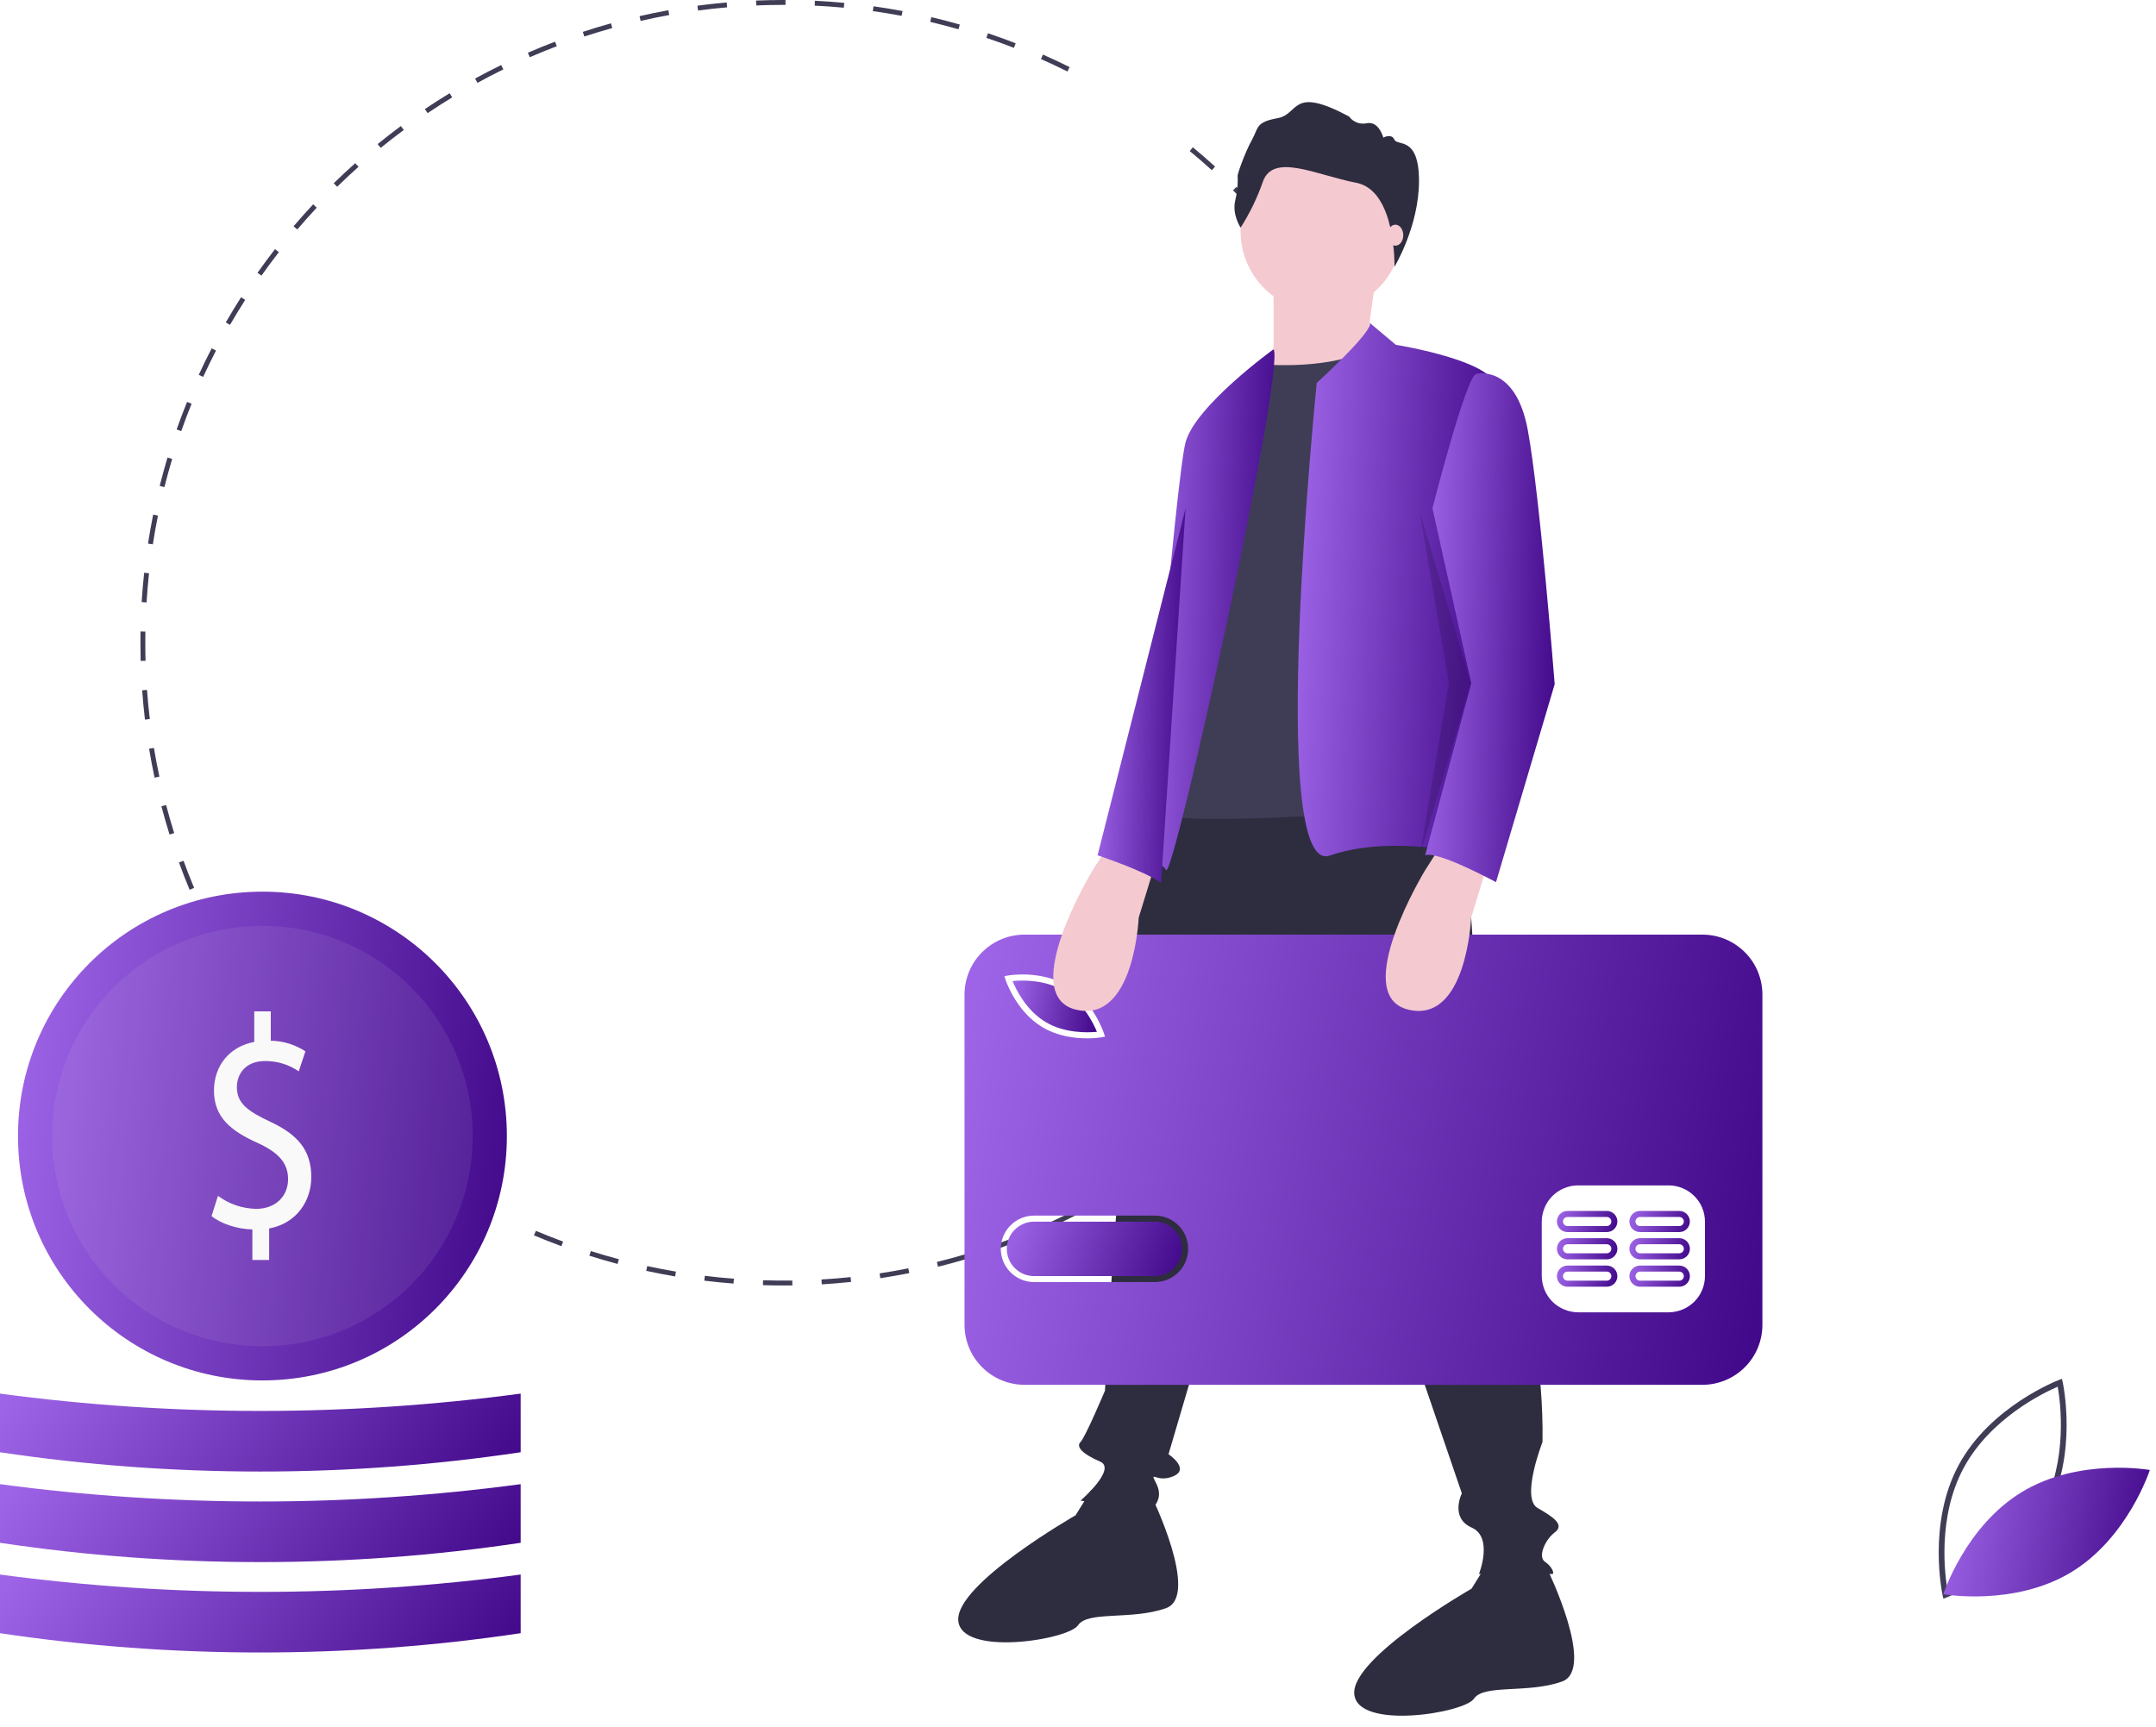 <svg width="196" height="157" viewBox="0 0 196 157" fill="none" xmlns="http://www.w3.org/2000/svg">
<path d="M187.065 126.092C185.832 126.622 180.961 128.945 178.523 133.464C176.084 137.982 176.819 143.327 177.056 144.649C178.289 144.118 183.157 141.798 185.595 137.277C188.034 132.756 187.299 127.413 187.065 126.092ZM176.603 145.07C176.591 145.004 175.178 138.563 178.061 133.215C180.946 127.864 187.106 125.505 187.169 125.482L187.447 125.375L187.515 125.668C187.53 125.731 188.943 132.175 186.058 137.526C183.175 142.874 177.015 145.235 176.952 145.259L176.671 145.366L176.603 145.07Z" fill="#3F3D56"/>
<path d="M183.848 135.643C178.663 138.763 176.666 144.961 176.666 144.961C176.666 144.961 183.075 146.096 188.26 142.979C193.445 139.859 195.439 133.664 195.439 133.664C195.439 133.664 189.033 132.526 183.848 135.643Z" fill="url(#paint0_linear_1069_96292)"/>
<path d="M68.753 0.495L68.732 0.05C69.55 0.018 70.383 0 71.209 0H71.408V0.444H71.209C70.389 0.444 69.562 0.462 68.753 0.495ZM76.712 0.702C75.835 0.619 74.946 0.554 74.063 0.513L74.083 0.068C74.972 0.113 75.87 0.175 76.753 0.261L76.712 0.702ZM63.461 0.957L63.405 0.516C64.285 0.4 65.18 0.299 66.063 0.225L66.101 0.667C65.224 0.741 64.335 0.839 63.461 0.957ZM81.968 1.44C81.103 1.277 80.223 1.132 79.349 1.01L79.411 0.572C80.291 0.696 81.177 0.841 82.051 1.004L81.968 1.44ZM58.238 1.899L58.14 1.467C59.005 1.268 59.885 1.09 60.759 0.93L60.839 1.369C59.971 1.523 59.097 1.704 58.238 1.899ZM87.135 2.661C86.288 2.418 85.422 2.193 84.566 1.991L84.667 1.558C85.532 1.763 86.403 1.988 87.257 2.231L87.135 2.661ZM53.121 3.318L52.984 2.898C53.829 2.619 54.691 2.358 55.544 2.121L55.663 2.551C54.816 2.788 53.959 3.043 53.121 3.318ZM92.175 4.35C91.351 4.03 90.51 3.724 89.671 3.443L89.814 3.025C90.661 3.307 91.505 3.612 92.335 3.935L92.175 4.35ZM48.164 5.203L47.989 4.794C48.801 4.441 49.633 4.104 50.46 3.79L50.617 4.204C49.796 4.516 48.97 4.853 48.164 5.203ZM97.04 6.501C96.249 6.107 95.44 5.727 94.634 5.369L94.812 4.963C95.627 5.321 96.442 5.707 97.239 6.101L97.04 6.501ZM43.405 7.532L43.189 7.141C43.965 6.717 44.768 6.302 45.562 5.914L45.758 6.311C44.97 6.696 44.179 7.108 43.405 7.532ZM38.872 10.287L38.626 9.917C39.361 9.422 40.116 8.936 40.878 8.477L41.109 8.856C40.356 9.315 39.601 9.795 38.872 10.287ZM34.611 13.446L34.33 13.102C35.017 12.542 35.728 11.991 36.442 11.461L36.706 11.819C35.998 12.344 35.293 12.889 34.611 13.446ZM110.166 15.475C109.514 14.883 108.839 14.296 108.157 13.736L108.441 13.392C109.123 13.958 109.804 14.548 110.462 15.146L110.166 15.475ZM30.65 16.983L30.339 16.663C30.973 16.041 31.631 15.431 32.294 14.838L32.591 15.17C31.936 15.757 31.281 16.364 30.65 16.983ZM113.932 19.218C113.333 18.569 112.714 17.923 112.089 17.303L112.403 16.989C113.034 17.615 113.653 18.264 114.258 18.918L113.932 19.218ZM27.029 20.865L26.688 20.575C27.266 19.902 27.862 19.229 28.469 18.578L28.795 18.883C28.191 19.529 27.601 20.195 27.029 20.865ZM117.342 23.286C116.806 22.583 116.246 21.887 115.683 21.212L116.024 20.93C116.592 21.609 117.155 22.311 117.695 23.016L117.342 23.286ZM23.77 25.063L23.409 24.806C23.921 24.08 24.457 23.354 25.003 22.652L25.352 22.927C24.81 23.623 24.28 24.343 23.77 25.063ZM120.361 27.647C119.893 26.897 119.404 26.154 118.904 25.431L119.268 25.179C119.772 25.908 120.267 26.654 120.741 27.407L120.361 27.647ZM20.911 29.54L20.526 29.318C20.967 28.551 21.438 27.78 21.915 27.031L22.291 27.268C21.814 28.015 21.352 28.776 20.911 29.54ZM122.975 32.26C122.578 31.475 122.154 30.69 121.721 29.926L122.109 29.703C122.545 30.474 122.969 31.268 123.372 32.059L122.975 32.26ZM18.469 34.269L18.069 34.083C18.44 33.274 18.834 32.465 19.243 31.674L19.637 31.878C19.234 32.663 18.84 33.466 18.469 34.269ZM125.149 37.09C124.823 36.272 124.477 35.451 124.118 34.651L124.521 34.468C124.886 35.274 125.238 36.1 125.564 36.927L125.149 37.09ZM16.478 39.2L16.057 39.051C16.354 38.21 16.671 37.371 17.006 36.545L17.417 36.711C17.086 37.528 16.771 38.367 16.478 39.2ZM126.877 42.109C126.628 41.265 126.355 40.411 126.071 39.582L126.492 39.437C126.779 40.275 127.052 41.131 127.303 41.985L126.877 42.109ZM14.946 44.293L14.517 44.183C14.733 43.324 14.973 42.456 15.228 41.602L15.652 41.733C15.397 42.577 15.163 43.437 14.946 44.293ZM128.13 47.27C127.961 46.402 127.772 45.531 127.564 44.678L127.994 44.571C128.204 45.434 128.397 46.31 128.569 47.185L128.13 47.27ZM13.895 49.496L13.456 49.428C13.592 48.547 13.749 47.662 13.924 46.794L14.36 46.882C14.185 47.745 14.028 48.625 13.895 49.496ZM128.921 52.065C128.832 51.188 128.711 50.761 128.58 49.887L129.019 49.822C129.149 50.702 129.262 51.371 129.351 52.254L128.921 52.065ZM13.323 54.776L12.878 54.746C12.934 53.86 13.011 52.962 13.106 52.082L13.548 52.127C13.453 53.004 13.379 53.893 13.323 54.776ZM12.786 60.094C12.772 59.549 12.766 58.995 12.766 58.444C12.766 58.1 12.766 57.759 12.772 57.419L13.216 57.427C13.21 57.765 13.21 58.103 13.21 58.444C13.21 58.989 13.216 59.546 13.231 60.085L12.786 60.094ZM129.591 61.119L129.146 61.099C129.185 60.215 129.209 59.324 129.209 58.444H129.653C129.653 59.33 129.629 60.23 129.591 61.119ZM13.178 65.433C13.074 64.553 12.988 63.653 12.923 62.767L13.364 62.734C13.429 63.617 13.515 64.506 13.619 65.38L13.178 65.433ZM129.108 66.447L128.666 66.384C128.788 65.513 128.886 64.627 128.966 63.747L129.41 63.789C129.33 64.675 129.229 65.57 129.108 66.447ZM14.052 70.71C13.868 69.842 13.699 68.959 13.554 68.082L13.992 68.008C14.137 68.876 14.306 69.756 14.49 70.618L14.052 70.71ZM128.139 71.709L127.706 71.608C127.905 70.752 128.086 69.878 128.246 69.01L128.684 69.09C128.521 69.964 128.34 70.847 128.139 71.709ZM15.412 75.883C15.148 75.036 14.899 74.171 14.674 73.312L15.1 73.199C15.326 74.052 15.575 74.912 15.835 75.753L15.412 75.883ZM126.69 76.858L126.269 76.719C126.548 75.883 126.806 75.027 127.046 74.18L127.472 74.298C127.232 75.155 126.969 76.017 126.69 76.858ZM17.237 80.906C16.893 80.088 16.57 79.252 16.268 78.42L16.686 78.269C16.985 79.095 17.308 79.922 17.646 80.734L17.237 80.906ZM124.77 81.866L124.361 81.688C124.714 80.879 125.055 80.049 125.372 79.226L125.786 79.383C125.469 80.212 125.126 81.051 124.77 81.866ZM122.397 86.671L122.009 86.455C122.435 85.682 122.847 84.891 123.238 84.1L123.638 84.295C123.241 85.095 122.826 85.895 122.397 86.671ZM22.226 90.34C21.74 89.596 21.269 88.832 20.819 88.067L21.201 87.842C21.651 88.6 22.117 89.359 22.6 90.097L22.226 90.34ZM119.591 91.234L119.227 90.986C119.721 90.257 120.204 89.504 120.666 88.751L121.046 88.986C120.581 89.741 120.092 90.5 119.591 91.234ZM25.349 94.68C24.798 93.984 24.256 93.267 23.737 92.544L24.099 92.283C24.611 92.997 25.151 93.711 25.696 94.402L25.349 94.68ZM116.385 95.522L116.044 95.237C116.604 94.559 117.152 93.854 117.683 93.148L118.038 93.415C117.505 94.126 116.951 94.834 116.385 95.522ZM28.854 98.716C28.241 98.07 27.637 97.406 27.056 96.737L27.391 96.446C27.968 97.11 28.57 97.774 29.177 98.411L28.854 98.716ZM112.803 99.498L112.489 99.184C113.108 98.556 113.721 97.907 114.311 97.255L114.64 97.548C114.044 98.209 113.428 98.864 112.803 99.498ZM32.715 102.422C32.048 101.836 31.385 101.231 30.742 100.615L31.05 100.292C31.684 100.902 32.348 101.507 33.008 102.088L32.715 102.422ZM108.877 103.131L108.59 102.79C109.262 102.224 109.932 101.631 110.578 101.033L110.88 101.359C110.228 101.963 109.556 102.559 108.877 103.131ZM36.899 105.762C36.182 105.24 35.465 104.698 34.768 104.141L35.047 103.791C35.74 104.342 36.448 104.885 37.159 105.403L36.899 105.762ZM104.637 106.387L104.382 106.025C105.105 105.522 105.822 104.991 106.521 104.455L106.794 104.808C106.089 105.35 105.366 105.88 104.637 106.387ZM100.122 109.246L99.902 108.858C100.67 108.422 101.434 107.963 102.175 107.495L102.412 107.871C101.662 108.342 100.895 108.808 100.122 109.246ZM95.366 111.676L95.182 111.273C95.982 110.911 96.782 110.52 97.57 110.12L97.772 110.517C96.981 110.923 96.169 111.308 95.366 111.676ZM51.041 113.314C50.205 113.006 49.364 112.677 48.543 112.33L48.718 111.922C49.533 112.262 50.362 112.591 51.192 112.896L51.041 113.314ZM90.403 113.661L90.258 113.243C91.088 112.953 91.926 112.642 92.744 112.313L92.91 112.725C92.086 113.053 91.242 113.37 90.403 113.661ZM56.146 114.929C55.289 114.701 54.424 114.449 53.577 114.179L53.71 113.759C54.549 114.022 55.408 114.271 56.261 114.499L56.146 114.929ZM85.274 115.184L85.168 114.751C86.024 114.541 86.889 114.307 87.731 114.058L87.855 114.482C87.008 114.736 86.139 114.97 85.274 115.184ZM61.375 116.064C60.498 115.916 59.615 115.747 58.747 115.557L58.842 115.124C59.704 115.311 60.578 115.48 61.45 115.625L61.375 116.064ZM80.027 116.227L79.962 115.788C80.836 115.655 81.713 115.501 82.575 115.329L82.664 115.764C81.796 115.939 80.907 116.09 80.027 116.227ZM66.685 116.713C65.799 116.647 64.904 116.559 64.024 116.449L64.078 116.01C64.952 116.117 65.838 116.206 66.718 116.271L66.685 116.713ZM74.706 116.787L74.682 116.342C75.559 116.292 76.451 116.218 77.328 116.126L77.372 116.564C76.489 116.656 75.591 116.733 74.706 116.787ZM71.209 116.887C70.59 116.887 69.968 116.879 69.358 116.858L69.369 116.413C70.246 116.443 71.141 116.452 72.024 116.437L72.033 116.882C71.757 116.887 71.485 116.887 71.209 116.887Z" fill="#3F3D56"/>
<path d="M132.895 70.233L135.117 104.677C135.117 104.677 140.451 118.232 140.228 131.121C140.228 131.121 138.228 136.232 139.784 137.121C141.339 138.01 142.228 138.676 141.339 139.343C140.451 140.01 139.784 141.565 140.451 142.01C141.117 142.454 141.339 143.121 141.117 143.121H134.451C134.451 143.121 135.784 139.787 133.784 138.899C131.784 138.01 132.895 135.787 132.895 135.787L118.006 92.233L106.229 132.232C106.229 132.232 108.229 133.565 106.673 134.232C105.118 134.899 104.451 133.565 105.118 134.899C105.784 136.232 104.895 136.899 104.895 137.121C104.895 137.343 98.229 136.454 98.229 136.454C98.229 136.454 101.562 133.565 100.007 132.899C98.451 132.232 97.784 131.565 98.229 131.121C98.673 130.676 100.451 126.454 100.451 126.454C100.451 126.454 101.34 110.454 101.562 109.788C101.784 109.121 101.562 106.01 101.562 104.455C101.562 102.899 101.34 96.677 102.007 95.121C102.673 93.566 103.34 74.455 106.895 72.233C110.451 70.01 132.895 70.233 132.895 70.233Z" fill="#2D2D3F"/>
<path d="M104.67 136.007C104.67 136.007 109.114 145.118 106.003 146.229C102.892 147.34 98.892 146.451 98.003 147.784C97.115 149.118 87.337 150.673 87.115 147.34C86.892 144.007 97.781 137.784 97.781 137.784L99.198 135.5L104.67 136.007Z" fill="#2D2D3F"/>
<path d="M140.668 142.679C140.668 142.679 145.112 151.79 142.001 152.901C138.89 154.012 134.89 153.123 134.001 154.456C133.113 155.789 123.335 157.345 123.113 154.012C122.891 150.678 133.779 144.456 133.779 144.456L135.196 142.172L140.668 142.679Z" fill="#2D2D3F"/>
<path d="M120.114 28.354C116.058 28.354 112.781 25.074 112.781 21.021C112.781 16.965 116.058 13.688 120.114 13.688C124.171 13.688 127.448 16.965 127.448 21.021C127.448 25.074 124.171 28.354 120.114 28.354Z" fill="#F4C9D0"/>
<path d="M125.114 24.891L124.226 31.335L117.559 36.446L115.781 34.002V25.557L125.114 24.891Z" fill="#F4C9D0"/>
<path d="M114.669 33.121C114.669 33.121 121.557 33.788 125.113 31.344L132.224 73.343C132.224 73.343 107.113 75.343 106.002 74.01V60.899L110.446 39.566L114.669 33.121Z" fill="#3F3D56"/>
<path d="M124.505 29.344L126.893 31.353C126.893 31.353 136.671 32.908 136.004 35.575L133.338 67.13L134.226 77.796C134.226 77.796 126.671 75.796 120.893 77.796C115.116 79.796 119.705 34.816 119.705 34.816C119.705 34.816 125.003 30.002 124.505 29.344Z" fill="url(#paint1_linear_1069_96292)"/>
<path d="M115.778 31.758C115.778 31.758 108.667 36.89 107.778 40.223C106.889 43.556 104 78.667 104 78.667C104 78.667 105.333 78 106 79.111C106.667 80.222 116.889 33.515 115.778 31.758Z" fill="url(#paint2_linear_1069_96292)"/>
<path d="M112.784 20.701C112.784 20.701 111.987 19.51 112.295 18.227C112.34 18.046 112.378 17.863 112.411 17.676C112.444 17.492 112.467 17.305 112.485 17.119C112.503 16.932 112.515 16.745 112.518 16.559C112.524 16.369 112.521 16.186 112.509 15.999C112.497 15.812 113.152 13.919 113.792 12.76C114.432 11.602 114.127 11.11 116.141 10.746C118.156 10.381 117.332 7.753 122.645 10.595C122.734 10.719 122.84 10.832 122.962 10.92C123.083 11.015 123.22 11.089 123.362 11.143C123.507 11.199 123.655 11.229 123.809 11.24C123.963 11.252 124.115 11.238 124.263 11.205C125.362 10.989 125.759 12.517 125.759 12.517C125.759 12.517 126.491 12.091 126.766 12.701C127.039 13.312 129 12.334 129 16.455C129 20.577 126.772 24.259 126.772 24.259C126.772 24.259 126.932 17.323 123.3 16.621C119.667 15.919 115.762 13.874 114.814 16.5C114.687 16.87 114.547 17.234 114.399 17.593C114.251 17.951 114.091 18.307 113.922 18.66C113.75 19.009 113.569 19.359 113.38 19.697C113.19 20.037 112.992 20.372 112.784 20.701Z" fill="#2D2D3F"/>
<path d="M126.852 22.341C126.455 22.341 126.135 21.914 126.135 21.387C126.135 20.856 126.455 20.43 126.852 20.43C127.249 20.43 127.569 20.856 127.569 21.387C127.569 21.914 127.249 22.341 126.852 22.341Z" fill="#F4C9D0"/>
<path d="M96.736 90.103C94.979 89.045 92.855 89.125 92.049 89.208C92.357 89.958 93.281 91.866 95.038 92.924C96.801 93.984 98.917 93.902 99.72 93.822C99.412 93.072 98.493 91.161 96.736 90.103Z" fill="url(#paint3_linear_1069_96292)"/>
<path d="M104.99 111.086H94C93.346 111.086 92.717 111.35 92.252 111.812C91.787 112.277 91.529 112.905 91.529 113.56C91.529 114.215 91.787 114.843 92.252 115.308C92.717 115.773 93.346 116.034 94 116.034H104.99C105.645 116.034 106.273 115.77 106.738 115.308C107.2 114.843 107.461 114.215 107.461 113.56C107.461 112.905 107.2 112.277 106.738 111.815C106.273 111.35 105.645 111.089 104.99 111.086Z" fill="url(#paint4_linear_1069_96292)"/>
<path d="M154.998 111.082C154.995 110.652 154.912 110.223 154.746 109.823C154.581 109.423 154.338 109.061 154.029 108.756C153.721 108.448 153.36 108.208 152.96 108.042C152.563 107.876 152.133 107.787 151.701 107.787H143.458C143.025 107.787 142.598 107.876 142.198 108.042C141.798 108.208 141.437 108.448 141.129 108.756C140.821 109.061 140.581 109.423 140.415 109.823C140.252 110.223 140.163 110.652 140.16 111.082V116.03C140.163 116.462 140.252 116.889 140.415 117.289C140.581 117.689 140.821 118.051 141.129 118.359C141.437 118.664 141.798 118.907 142.198 119.07C142.598 119.236 143.025 119.325 143.458 119.328H151.701C152.133 119.325 152.563 119.236 152.96 119.07C153.36 118.907 153.721 118.664 154.029 118.359C154.338 118.051 154.581 117.689 154.746 117.289C154.912 116.889 154.995 116.462 154.998 116.03V111.082ZM104.993 116.578C105.796 116.578 106.563 116.258 107.129 115.692C107.695 115.126 108.015 114.359 108.015 113.556C108.015 112.753 107.695 111.986 107.129 111.42C106.563 110.854 105.796 110.534 104.993 110.534H94.004C93.201 110.534 92.433 110.854 91.867 111.42C91.301 111.986 90.981 112.753 90.981 113.556C90.981 114.359 91.301 115.126 91.867 115.692C92.433 116.258 93.201 116.578 94.004 116.578H104.993ZM91.31 88.762L91.405 89.061C91.444 89.18 92.362 91.956 94.75 93.393C96.152 94.238 97.725 94.415 98.809 94.415C98.922 94.418 99.032 94.415 99.144 94.412C99.257 94.406 99.366 94.403 99.479 94.398C99.592 94.389 99.701 94.377 99.814 94.365C99.926 94.35 100.033 94.335 100.146 94.318L100.457 94.264L100.359 93.965C100.32 93.849 99.402 91.07 97.014 89.63C94.623 88.193 91.74 88.682 91.618 88.706L91.31 88.762ZM154.761 84.984C155.478 84.984 156.189 85.124 156.85 85.399C157.511 85.672 158.112 86.075 158.622 86.581C159.129 87.088 159.532 87.689 159.804 88.35C160.077 89.014 160.219 89.722 160.219 90.439V120.462C160.219 121.179 160.077 121.891 159.804 122.551C159.532 123.212 159.129 123.814 158.622 124.32C158.112 124.83 157.511 125.23 156.85 125.505C156.189 125.778 155.478 125.92 154.761 125.92H93.141C92.427 125.92 91.713 125.778 91.052 125.505C90.392 125.23 89.79 124.83 89.284 124.32C88.777 123.814 88.371 123.212 88.098 122.551C87.826 121.891 87.684 121.179 87.684 120.462V90.439C87.684 89.722 87.826 89.014 88.098 88.35C88.371 87.689 88.777 87.088 89.284 86.581C89.79 86.075 90.392 85.672 91.052 85.399C91.713 85.124 92.427 84.984 93.141 84.984H154.761Z" fill="url(#paint5_linear_1069_96292)"/>
<path d="M146.073 116.45C146.183 116.45 146.287 116.411 146.364 116.331C146.441 116.254 146.485 116.151 146.485 116.041C146.485 115.931 146.441 115.825 146.364 115.748C146.287 115.671 146.183 115.626 146.073 115.626H142.5C142.39 115.626 142.287 115.671 142.207 115.748C142.13 115.825 142.085 115.931 142.085 116.041C142.085 116.151 142.13 116.254 142.207 116.331C142.287 116.411 142.39 116.45 142.5 116.45H146.073ZM146.073 115.078C146.328 115.078 146.568 115.179 146.752 115.36C146.933 115.54 147.033 115.786 147.033 116.041C147.033 116.296 146.933 116.539 146.752 116.72C146.568 116.9 146.328 117.001 146.073 117.001H142.5C142.245 117.001 141.999 116.9 141.819 116.72C141.638 116.539 141.537 116.296 141.537 116.041C141.537 115.786 141.638 115.54 141.819 115.36C141.999 115.179 142.245 115.078 142.5 115.078H146.073Z" fill="url(#paint6_linear_1069_96292)"/>
<path d="M152.954 116.331C153.028 116.254 153.075 116.151 153.075 116.041C153.075 115.931 153.028 115.828 152.954 115.748C152.874 115.671 152.773 115.629 152.663 115.626H149.093C148.98 115.626 148.877 115.671 148.8 115.748C148.723 115.825 148.678 115.931 148.678 116.041C148.678 116.151 148.723 116.254 148.8 116.331C148.877 116.411 148.98 116.45 149.093 116.45H152.663C152.773 116.45 152.874 116.411 152.954 116.331ZM152.663 115.078C152.918 115.078 153.164 115.179 153.345 115.36C153.525 115.54 153.626 115.786 153.626 116.041C153.626 116.296 153.525 116.539 153.345 116.72C153.164 116.9 152.918 117.001 152.663 117.001H149.093C148.838 117.001 148.589 116.9 148.408 116.72C148.228 116.539 148.127 116.296 148.127 116.041C148.127 115.786 148.228 115.54 148.408 115.36C148.589 115.179 148.838 115.078 149.093 115.078H152.663Z" fill="url(#paint7_linear_1069_96292)"/>
<path d="M146.073 113.961C146.183 113.961 146.287 113.916 146.364 113.839C146.438 113.759 146.485 113.659 146.485 113.549C146.485 113.439 146.438 113.339 146.364 113.259C146.287 113.181 146.183 113.137 146.073 113.137H142.5C142.39 113.137 142.287 113.181 142.207 113.259C142.13 113.339 142.088 113.439 142.088 113.549C142.088 113.659 142.13 113.759 142.207 113.839C142.287 113.916 142.39 113.961 142.5 113.961H146.073ZM146.752 112.867C146.933 113.048 147.036 113.294 147.036 113.549C147.036 113.804 146.933 114.05 146.752 114.23C146.571 114.411 146.328 114.512 146.073 114.512H142.5C142.245 114.512 141.999 114.411 141.819 114.23C141.638 114.05 141.537 113.804 141.537 113.549C141.537 113.294 141.638 113.048 141.819 112.867C141.999 112.687 142.245 112.586 142.5 112.586H146.073C146.328 112.586 146.571 112.687 146.752 112.867Z" fill="url(#paint8_linear_1069_96292)"/>
<path d="M152.954 113.839C153.031 113.759 153.075 113.659 153.075 113.549C153.075 113.439 153.031 113.339 152.954 113.259C152.874 113.181 152.773 113.137 152.663 113.137H149.093C148.98 113.137 148.877 113.181 148.8 113.259C148.725 113.339 148.678 113.439 148.678 113.549C148.678 113.659 148.725 113.759 148.8 113.839C148.877 113.916 148.98 113.961 149.093 113.961H152.663C152.773 113.961 152.874 113.916 152.954 113.839ZM152.663 112.586C152.918 112.586 153.164 112.687 153.345 112.867C153.525 113.048 153.626 113.294 153.626 113.549C153.626 113.804 153.525 114.05 153.345 114.23C153.164 114.411 152.918 114.512 152.663 114.512H149.093C148.838 114.512 148.589 114.411 148.408 114.23C148.228 114.05 148.127 113.804 148.127 113.549C148.127 113.294 148.228 113.048 148.408 112.867C148.589 112.687 148.838 112.586 149.093 112.586H152.663Z" fill="url(#paint9_linear_1069_96292)"/>
<path d="M146.073 111.484C146.183 111.484 146.287 111.44 146.364 111.363C146.438 111.286 146.485 111.182 146.485 111.069C146.485 110.96 146.438 110.856 146.364 110.779C146.287 110.699 146.183 110.66 146.073 110.66H142.5C142.39 110.66 142.287 110.699 142.207 110.779C142.13 110.856 142.088 110.96 142.088 111.069C142.088 111.182 142.13 111.286 142.207 111.363C142.287 111.44 142.39 111.484 142.5 111.484H146.073ZM146.073 110.109C146.328 110.109 146.568 110.21 146.752 110.391C146.933 110.572 147.033 110.815 147.033 111.069C147.033 111.324 146.933 111.57 146.752 111.751C146.568 111.932 146.328 112.032 146.073 112.032H142.5C142.245 112.032 141.999 111.932 141.819 111.751C141.638 111.57 141.537 111.324 141.537 111.069C141.537 110.815 141.638 110.572 141.819 110.391C141.999 110.21 142.245 110.109 142.5 110.109H146.073Z" fill="url(#paint10_linear_1069_96292)"/>
<path d="M152.954 111.363C153.031 111.286 153.075 111.182 153.075 111.069C153.075 110.96 153.031 110.856 152.954 110.779C152.874 110.699 152.773 110.661 152.663 110.661H149.093C148.98 110.661 148.877 110.699 148.8 110.779C148.725 110.856 148.678 110.96 148.678 111.069C148.678 111.182 148.725 111.286 148.8 111.363C148.877 111.44 148.98 111.484 149.093 111.484H152.663C152.773 111.484 152.874 111.44 152.954 111.363ZM152.663 110.109C152.918 110.109 153.161 110.21 153.342 110.391C153.522 110.572 153.623 110.815 153.623 111.069C153.623 111.324 153.522 111.57 153.342 111.751C153.161 111.932 152.918 112.032 152.663 112.032H149.093C148.838 112.032 148.589 111.932 148.408 111.751C148.228 111.57 148.127 111.324 148.127 111.069C148.127 110.815 148.228 110.572 148.408 110.391C148.589 110.21 148.838 110.106 149.093 110.109H152.663Z" fill="url(#paint11_linear_1069_96292)"/>
<path d="M135.333 78.243L133.739 83.443C133.739 83.443 133.333 93.132 127.999 91.798C122.666 90.465 129.555 79.132 129.555 79.132L131.111 76.688L135.333 78.243Z" fill="#F4C9D0"/>
<path d="M105.112 78.243L103.518 83.443C103.518 83.443 103.112 93.132 97.779 91.798C92.445 90.465 99.334 79.132 99.334 79.132L100.89 76.688L105.112 78.243Z" fill="#F4C9D0"/>
<path d="M134.223 33.992C134.223 33.992 137.779 33.103 138.89 39.103C140.001 45.103 141.334 62.214 141.334 62.214L136.001 80.213C136.001 80.213 130.668 77.325 129.557 77.769L133.755 62.14L130.223 46.214C130.223 46.214 133.334 33.992 134.223 33.992Z" fill="url(#paint12_linear_1069_96292)"/>
<path d="M129.055 46.531L133.721 62.087L129.055 77.864L131.721 62.087L129.055 46.531Z" fill="black" fill-opacity="0.149"/>
<path d="M107.779 46.219L99.779 77.774C99.779 77.774 103.999 79.166 105.554 80.278L107.779 46.219Z" fill="url(#paint13_linear_1069_96292)"/>
<path d="M23.857 125.522C11.569 125.522 1.635 115.59 1.635 103.3C1.635 91.01 11.569 81.078 23.857 81.078C36.147 81.078 46.079 91.01 46.079 103.3C46.079 115.59 36.147 125.522 23.857 125.522Z" fill="url(#paint14_linear_1069_96292)"/>
<path d="M23.857 122.409C13.288 122.409 4.746 113.867 4.746 103.298C4.746 92.733 13.288 84.188 23.857 84.188C34.426 84.188 42.968 92.733 42.968 103.298C42.968 113.867 34.426 122.409 23.857 122.409Z" fill="#D1CCE0" fill-opacity="0.102"/>
<path d="M22.942 114.571V111.792C21.535 111.762 20.08 111.267 19.232 110.58L19.816 108.734C20.065 108.921 20.329 109.09 20.607 109.235C20.883 109.383 21.17 109.501 21.466 109.605C21.763 109.706 22.065 109.78 22.373 109.833C22.681 109.887 22.992 109.916 23.306 109.919C25.025 109.919 26.189 108.79 26.189 107.22C26.189 105.706 25.247 104.767 23.452 103.94C20.978 102.841 19.452 101.573 19.452 99.176C19.452 96.891 20.883 95.155 23.114 94.743V91.961H24.616V94.633C24.895 94.636 25.17 94.66 25.446 94.702C25.721 94.746 25.994 94.811 26.261 94.891C26.527 94.974 26.785 95.072 27.037 95.191C27.292 95.306 27.532 95.445 27.766 95.596L27.158 97.416C26.936 97.265 26.702 97.125 26.459 97.01C26.216 96.891 25.964 96.79 25.703 96.713C25.446 96.633 25.182 96.574 24.915 96.536C24.646 96.497 24.376 96.476 24.106 96.479C22.24 96.479 21.535 97.745 21.535 98.847C21.535 100.278 22.432 100.995 24.542 101.987C27.04 103.143 28.299 104.574 28.299 107.024C28.299 109.202 26.966 111.241 24.468 111.706V114.571H22.942Z" fill="#F9F9F9"/>
<path d="M47.333 148.505C43.419 149.089 39.481 149.53 35.534 149.821C31.585 150.114 27.626 150.259 23.668 150.259C19.709 150.259 15.748 150.114 11.798 149.821C7.852 149.53 3.914 149.089 0 148.505V143.172C3.923 143.699 7.861 144.09 11.807 144.354C15.757 144.618 19.712 144.748 23.668 144.748C27.623 144.748 31.576 144.618 35.526 144.354C39.472 144.09 43.41 143.699 47.333 143.172V148.505Z" fill="url(#paint15_linear_1069_96292)"/>
<path d="M47.333 140.286C43.419 140.87 39.481 141.312 35.534 141.602C31.585 141.895 27.626 142.04 23.668 142.04C19.709 142.04 15.748 141.895 11.798 141.602C7.852 141.312 3.914 140.87 0 140.286V134.953C3.923 135.481 7.861 135.872 11.807 136.135C15.757 136.399 19.712 136.529 23.668 136.529C27.623 136.529 31.576 136.399 35.526 136.135C39.472 135.872 43.41 135.481 47.333 134.953V140.286Z" fill="url(#paint16_linear_1069_96292)"/>
<path d="M47.333 132.052C43.419 132.636 39.481 133.077 35.534 133.368C31.585 133.661 27.626 133.806 23.668 133.806C19.709 133.806 15.748 133.661 11.798 133.368C7.852 133.077 3.914 132.636 0 132.052V126.719C3.923 127.246 7.861 127.637 11.807 127.901C15.757 128.165 19.712 128.295 23.668 128.295C27.623 128.295 31.576 128.165 35.526 127.901C39.472 127.637 43.41 127.246 47.333 126.719V132.052Z" fill="url(#paint17_linear_1069_96292)"/>
<defs>
<linearGradient id="paint0_linear_1069_96292" x1="195.439" y1="145.163" x2="175.681" y2="141.679" gradientUnits="userSpaceOnUse">
<stop stop-color="#400789"/>
<stop offset="1" stop-color="#9E64E7"/>
</linearGradient>
<linearGradient id="paint1_linear_1069_96292" x1="136.037" y1="77.861" x2="116.471" y2="77.061" gradientUnits="userSpaceOnUse">
<stop stop-color="#400789"/>
<stop offset="1" stop-color="#9E64E7"/>
</linearGradient>
<linearGradient id="paint2_linear_1069_96292" x1="115.862" y1="79.131" x2="102.999" y2="78.777" gradientUnits="userSpaceOnUse">
<stop stop-color="#400789"/>
<stop offset="1" stop-color="#9E64E7"/>
</linearGradient>
<linearGradient id="paint3_linear_1069_96292" x1="99.72" y1="93.864" x2="91.655" y2="92.418" gradientUnits="userSpaceOnUse">
<stop stop-color="#400789"/>
<stop offset="1" stop-color="#9E64E7"/>
</linearGradient>
<linearGradient id="paint4_linear_1069_96292" x1="107.461" y1="116.034" x2="92.095" y2="110.597" gradientUnits="userSpaceOnUse">
<stop stop-color="#400789"/>
<stop offset="1" stop-color="#9E64E7"/>
</linearGradient>
<linearGradient id="paint5_linear_1069_96292" x1="160.219" y1="125.92" x2="84.379" y2="111.153" gradientUnits="userSpaceOnUse">
<stop stop-color="#400789"/>
<stop offset="1" stop-color="#9E64E7"/>
</linearGradient>
<linearGradient id="paint6_linear_1069_96292" x1="147.033" y1="117.001" x2="141.604" y2="115.296" gradientUnits="userSpaceOnUse">
<stop stop-color="#400789"/>
<stop offset="1" stop-color="#9E64E7"/>
</linearGradient>
<linearGradient id="paint7_linear_1069_96292" x1="153.626" y1="117.001" x2="148.195" y2="115.294" gradientUnits="userSpaceOnUse">
<stop stop-color="#400789"/>
<stop offset="1" stop-color="#9E64E7"/>
</linearGradient>
<linearGradient id="paint8_linear_1069_96292" x1="147.036" y1="114.512" x2="141.603" y2="112.807" gradientUnits="userSpaceOnUse">
<stop stop-color="#400789"/>
<stop offset="1" stop-color="#9E64E7"/>
</linearGradient>
<linearGradient id="paint9_linear_1069_96292" x1="153.626" y1="114.512" x2="148.193" y2="112.807" gradientUnits="userSpaceOnUse">
<stop stop-color="#400789"/>
<stop offset="1" stop-color="#9E64E7"/>
</linearGradient>
<linearGradient id="paint10_linear_1069_96292" x1="147.033" y1="112.032" x2="141.604" y2="110.327" gradientUnits="userSpaceOnUse">
<stop stop-color="#400789"/>
<stop offset="1" stop-color="#9E64E7"/>
</linearGradient>
<linearGradient id="paint11_linear_1069_96292" x1="153.623" y1="112.032" x2="148.194" y2="110.327" gradientUnits="userSpaceOnUse">
<stop stop-color="#400789"/>
<stop offset="1" stop-color="#9E64E7"/>
</linearGradient>
<linearGradient id="paint12_linear_1069_96292" x1="141.334" y1="80.213" x2="128.563" y2="79.856" gradientUnits="userSpaceOnUse">
<stop stop-color="#400789"/>
<stop offset="1" stop-color="#9E64E7"/>
</linearGradient>
<linearGradient id="paint13_linear_1069_96292" x1="107.779" y1="80.278" x2="99.103" y2="80.054" gradientUnits="userSpaceOnUse">
<stop stop-color="#400789"/>
<stop offset="1" stop-color="#9E64E7"/>
</linearGradient>
<linearGradient id="paint14_linear_1069_96292" x1="46.079" y1="125.522" x2="-1.577" y2="120.285" gradientUnits="userSpaceOnUse">
<stop stop-color="#400789"/>
<stop offset="1" stop-color="#9E64E7"/>
</linearGradient>
<linearGradient id="paint15_linear_1069_96292" x1="47.333" y1="150.259" x2="13.948" y2="125.758" gradientUnits="userSpaceOnUse">
<stop stop-color="#400789"/>
<stop offset="1" stop-color="#9E64E7"/>
</linearGradient>
<linearGradient id="paint16_linear_1069_96292" x1="47.333" y1="142.04" x2="13.948" y2="117.54" gradientUnits="userSpaceOnUse">
<stop stop-color="#400789"/>
<stop offset="1" stop-color="#9E64E7"/>
</linearGradient>
<linearGradient id="paint17_linear_1069_96292" x1="47.333" y1="133.806" x2="13.948" y2="109.305" gradientUnits="userSpaceOnUse">
<stop stop-color="#400789"/>
<stop offset="1" stop-color="#9E64E7"/>
</linearGradient>
</defs>
</svg>
